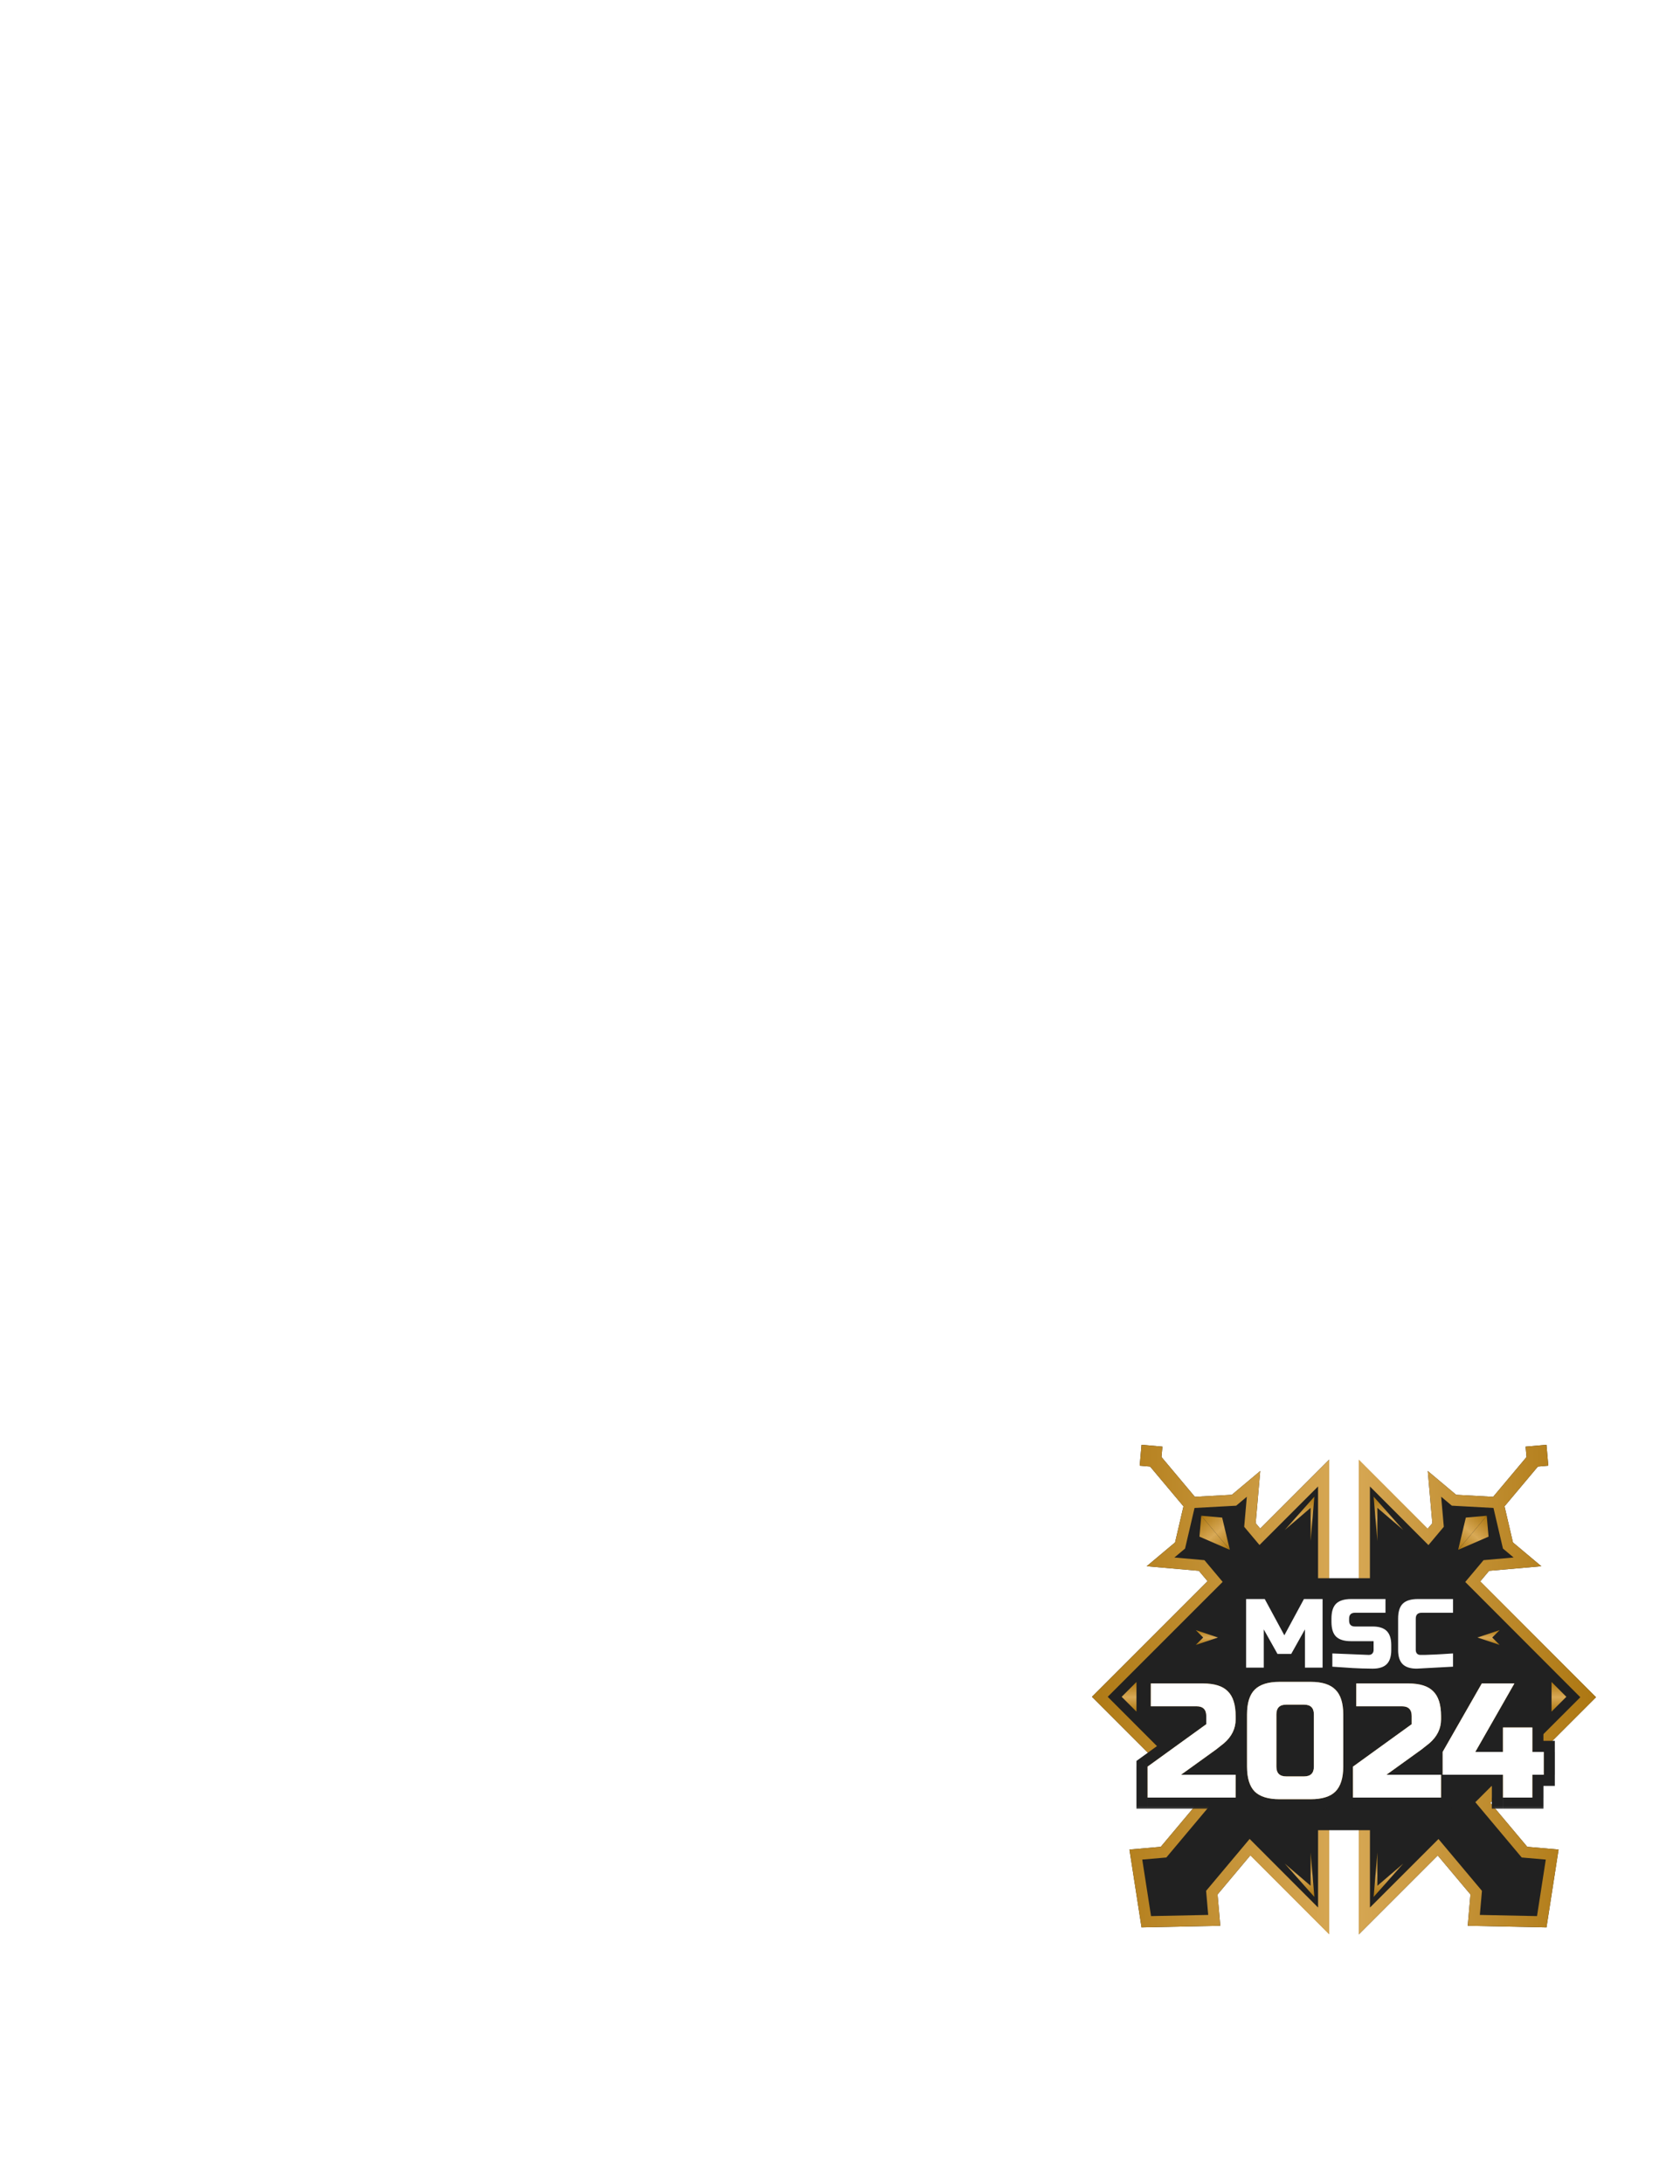 <svg xmlns="http://www.w3.org/2000/svg" width="100" height="130" fill="none" xmlns:v="https://vecta.io/nano"><g fill-rule="evenodd"><path d="M92.161 87.243L92.052 86l-1.243.109.054.621-1.985 2.366-2.203-.12-1.69-1.418.272 3.108-.282.336-4.094-4.094v8.973L80 96.932l-.882-1.052v-8.998l-4.105 4.105-.27-.322.272-3.108-1.69 1.418-2.203.12-1.985-2.366.054-.621L67.948 86l-.109 1.243.621.054 1.985 2.366-.501 2.148-1.69 1.418 3.108.272.519.618L65 101l6.3 6.3-2.206 2.629-1.865.163.719 4.635 4.689-.097-.163-1.865 1.958-2.334 4.686 4.687v-10.271l.882-1.052.882 1.052v10.296l4.698-4.698 1.947 2.32-.163 1.865 4.689.097.719-4.635-1.865-.163-2.195-2.615L95 101.025l-6.892-6.892.53-.632 3.108-.272-1.69-1.418-.501-2.148 1.985-2.366.621-.054z" fill="#212121"/><path d="M88.638 93.501l3.108-.272-1.69-1.418-.501-2.148 1.985-2.366.621-.054L92.052 86l-1.243.109.054.621-1.985 2.366-2.203-.12-1.69-1.418.272 3.108-.274.326-4.102-4.109v8.998L80 96.932l-.882-1.052v-8.998l-4.105 4.105-.27-.322.272-3.108-1.69 1.418-2.203.12-1.985-2.366.054-.621L67.948 86l-.109 1.243.621.054 1.985 2.366-.501 2.148-1.69 1.418 3.108.272.519.618L65 101l6.295 6.306-2.201 2.623-1.865.163.719 4.635 4.689-.097-.163-1.865 1.95-2.324 4.694 4.702v-10.296l.882-1.052.882 1.052v10.296l4.698-4.698 1.947 2.32-.163 1.865 4.689.097.719-4.635-1.865-.163-2.195-2.615L95 101.025l-6.887-6.899.524-.625zm5.427 7.524l-6.848-6.86 1.09-1.299 1.789-.157-.635-.533-.564-2.417-2.478-.135-.635-.533.157 1.789-.915 1.09-3.483-3.489v7.639L80 97.961l-1.544-1.84V88.48l-3.486 3.486-.911-1.085.157-1.789-.635.533-2.478.135-.564 2.417-.635.533 1.789.157 1.084 1.292L65.936 101l6.256 6.267-2.767 3.298-1.433.125.522 3.363 3.403-.07-.125-1.433 2.591-3.089 4.074 4.082v-8.937l1.544-1.84 1.544 1.84v8.939l4.079-4.079 2.587 3.084-.125 1.433 3.403.07.522-3.363-1.433-.125-2.761-3.291 6.25-6.249z" fill="url(#C)"/></g><path fill="#212121" d="M76.029 93.941h7.941v15h-7.941z"/><mask id="A" maskUnits="userSpaceOnUse" x="67.115" y="99" width="26" height="9" fill="#000"><path fill="#fff" d="M67.115 99h26v9h-26z"/><path d="M73.55 102.341c0 .55-.233 1.026-.699 1.427l-.466.369-2.087 1.504h3.251V107h-5.241v-1.844l3.494-2.524v-.485c0-.388-.194-.582-.582-.582h-2.718v-1.359h3.106c.679 0 1.171.155 1.475.466.311.304.466.796.466 1.475v.194zm4.657-.291c0-.388-.194-.582-.582-.582h-1.068c-.388 0-.582.194-.582.582v3.106c0 .388.194.582.582.582h1.068c.388 0 .582-.194.582-.582v-3.106zm1.747 3.106c0 .679-.155 1.174-.466 1.485-.304.304-.796.456-1.475.456h-1.844c-.679 0-1.174-.152-1.485-.456-.304-.311-.456-.806-.456-1.485v-3.106c0-.679.152-1.171.456-1.475.311-.311.806-.466 1.485-.466h1.844c.679 0 1.171.155 1.475.466.311.304.466.796.466 1.475v3.106zm5.823-2.815c0 .55-.233 1.026-.699 1.427l-.466.369-2.087 1.504h3.251V107h-5.241v-1.844l3.494-2.524v-.485c0-.388-.194-.582-.582-.582H80.73v-1.359h3.106c.679 0 1.171.155 1.475.466.311.304.466.796.466 1.475v.194zm3.686 3.3h-3.591v-1.359l2.33-4.076h1.941l-2.329 4.076h1.65v-1.456h1.747v1.456h.679v1.359h-.679V107h-1.747v-1.359z"/></mask><use href="#Q" fill="#212121"/><path d="M72.851 103.768l-.432-.502v.001l.433.501zm-.466.369l.387.537.004-.003-.391-.534zm-2.087 1.504l-.387-.537-1.663 1.199h2.05v-.662zm3.251 0h.662v-.662h-.662v.662zm0 1.359v.662h.662V107h-.662zm-5.241 0h-.662v.662h.662V107zm0-1.844l-.387-.537-.274.199v.338h.662zm3.494-2.524l.387.537.274-.198v-.339h-.662zm-3.3-1.067h-.662v.661h.662v-.661zm0-1.359v-.662h-.662v.662h.662zm4.581.466l-.473.463.01.01.463-.473zm-.196 1.669c0 .333-.13.633-.469.925l.864 1.003c.593-.51.929-1.161.929-1.928h-1.323zm-.47.926l-.424.335.781 1.069.508-.402-.865-1.002zm-.42.333l-2.087 1.504.774 1.074 2.087-1.504-.774-1.074zm-1.7 2.703h3.251v-1.324h-3.251v1.324zm2.59-.662V107h1.323v-1.359h-1.323zm.662.697h-5.241v1.324h5.241v-1.324zm-4.579.662v-1.844h-1.324V107h1.324zm-.274-1.308l3.494-2.523-.775-1.073-3.494 2.523.775 1.073zm3.768-3.06v-.485h-1.323v.485h1.323zm0-.485c0-.296-.074-.64-.339-.905s-.608-.339-.905-.339v1.323c.044 0 .055.006.045.003s-.044-.018-.077-.051-.046-.063-.051-.076.002.001.002.045h1.323zm-1.244-1.244h-2.718v1.323h2.718v-1.323zm-2.056.662v-1.359h-1.323v1.359h1.323zm-.662-.697h3.106v-1.324h-3.106v1.324zm3.106 0c.599 0 .878.139 1.002.267l.946-.926c-.483-.494-1.189-.665-1.948-.665v1.324zm1.012.277c.127.124.267.403.267 1.002h1.323c0-.76-.171-1.465-.665-1.948l-.926.946zm.267 1.002v.194h1.323v-.194h-1.323zm6.6 4.494l-.468-.468.468.468zm-4.804 0l-.473.463.01.01.463-.473zm0-6.066l-.468-.468h0l.468.468zm4.804 0l-.473.463.01.01.463-.473zm-.619 1.475c0-.296-.075-.64-.339-.905s-.609-.339-.905-.339v1.323c.044 0 .055.006.046.003s-.044-.019-.077-.051-.046-.063-.051-.077.002.002.002.046h1.324zm-1.244-1.244h-1.068v1.323h1.068v-1.323zm-1.068 0c-.296 0-.64.074-.905.339s-.339.609-.339.905h1.324c0-.044.006-.055.002-.046s-.018.045-.051.077-.064.047-.077.051.002-.003.046-.003v-1.323zm-1.244 1.244v3.106h1.324v-3.106h-1.324zm0 3.106c0 .296.075.64.339.905s.609.339.905.339v-1.324c-.044 0-.055-.005-.046-.002s.044.018.077.051.046.063.051.076-.002-.001-.002-.045h-1.324zm1.244 1.244h1.068v-1.324h-1.068v1.324zm1.068 0c.296 0 .64-.074.905-.339s.339-.609.339-.905h-1.324c0 .044-.006.055-.002.045s.018-.044.051-.076.064-.047.077-.051-.002.002-.046.002v1.324zm1.244-1.244v-3.106h-1.324v3.106h1.324zm.423 0c0 .597-.139.884-.272 1.017l.936.936c.488-.488.66-1.192.66-1.953h-1.324zm-.272 1.017c-.124.124-.405.262-1.007.262v1.324c.757 0 1.46-.166 1.943-.65l-.936-.936zm-1.007.262h-1.844v1.324h1.844v-1.324zm-1.844 0c-.601 0-.889-.137-1.022-.267l-.926.946c.488.478 1.19.645 1.948.645v-1.324zm-1.012-.257c-.13-.133-.267-.421-.267-1.022h-1.324c0 .758.167 1.459.645 1.948l.946-.926zm-.267-1.022v-3.106h-1.324v3.106h1.324zm0-3.106c0-.602.138-.883.262-1.007l-.936-.936c-.484.484-.65 1.187-.65 1.943h1.324zm.262-1.007c.133-.133.419-.272 1.017-.272v-1.324c-.761 0-1.465.172-1.953.66l.936.936zm1.017-.272h1.844v-1.324h-1.844v1.324zm1.844 0c.599 0 .878.139 1.002.267l.946-.926c-.483-.494-1.188-.665-1.948-.665v1.324zm1.012.277c.128.124.267.403.267 1.002h1.324c0-.76-.171-1.465-.665-1.948l-.926.946zm.267 1.002v3.106h1.324v-3.106h-1.324zm5.786 1.718l-.432-.502-.001.001.433.501zm-.466.369l.387.537.003-.003-.39-.534zm-2.087 1.504l-.387-.537-1.662 1.199h2.049v-.662zm3.251 0h.662v-.662h-.662v.662zm0 1.359v.662h.662V107h-.662zm-5.241 0h-.662v.662h.662V107zm0-1.844l-.388-.537-.274.199v.338h.662zm3.494-2.524l.387.537.274-.198v-.339h-.662zm-3.3-1.067h-.662v.661h.662v-.661zm0-1.359v-.662h-.662v.662h.662zm4.581.466l-.473.463.01.01.463-.473zm-.196 1.669c0 .333-.13.633-.469.925l.864 1.003c.593-.51.929-1.161.929-1.928h-1.324zm-.47.926l-.424.335.781 1.069.508-.402-.865-1.002zm-.42.333l-2.087 1.504.774 1.074L85 104.674l-.774-1.074zm-1.7 2.703h3.251v-1.324h-3.251v1.324zm2.59-.662V107h1.324v-1.359h-1.324zm.662.697h-5.241v1.324h5.241v-1.324zm-4.579.662v-1.844h-1.324V107h1.324zm-.274-1.308l3.494-2.523-.775-1.073-3.494 2.523.775 1.073zm3.768-3.06v-.485h-1.324v.485h1.324zm0-.485c0-.296-.075-.64-.339-.905s-.609-.339-.905-.339v1.323c.044 0 .055.006.046.003s-.044-.018-.077-.051-.046-.063-.051-.076.002.001.002.045h1.324zm-1.244-1.244H80.73v1.323h2.718v-1.323zm-2.056.662v-1.359h-1.324v1.359h1.324zm-.662-.697h3.106v-1.324H80.73v1.324zm3.106 0c.599 0 .878.139 1.002.267l.946-.926c-.483-.494-1.188-.665-1.948-.665v1.324zm1.012.277c.128.124.267.403.267 1.002h1.324c0-.76-.171-1.465-.665-1.948l-.926.946zm.267 1.002v.194h1.324v-.194h-1.324zm4.348 3.494h.662v-.662h-.662v.662zm-3.591 0h-.662v.662h.662v-.662zm0-1.359l-.575-.328-.087.153v.175h.662zm2.33-4.076v-.662h-.384l-.191.334.575.328zm1.941 0l.575.328.566-.99h-1.14v.662zm-2.329 4.076l-.575-.328-.566.99h1.14v-.662zm1.65 0v.662h.662v-.662h-.662zm0-1.456v-.661h-.662v.661h.662zm1.747 0h.662v-.661h-.662v.661zm0 1.456h-.662v.662h.662v-.662zm.679 0h.662v-.661h-.662v.661zm0 1.359v.662h.662v-.662h-.662zm-.679 0v-.662h-.662v.662h.662zm0 1.359v.662h.662V107h-.662zm-1.747 0h-.662v.662h.662V107zm0-2.021h-3.591v1.324h3.591v-1.324zm-2.929.662v-1.359h-1.323v1.359h1.323zm-.087-1.03l2.329-4.077-1.149-.656-2.329 4.076 1.149.657zm1.755-3.743h1.941v-1.324h-1.941v1.324zm1.367-.99l-2.329 4.076 1.149.657 2.329-4.077-1.149-.656zm-1.755 5.066h1.65v-1.323h-1.65v1.323zm2.312-.662v-1.456h-1.323v1.456h1.323zm-.662-.794h1.747v-1.323h-1.747v1.323zm1.085-.662v1.456h1.323v-1.456h-1.323zm.662 2.118h.679v-1.323h-.679v1.323zm.018-.662v1.359h1.324v-1.359h-1.324zm.662.697h-.679v1.324h.679v-1.324zm-1.341.662V107h1.323v-1.359h-1.323zm.662.697h-1.747v1.324h1.747v-1.324zm-1.085.662v-1.359h-1.323V107h1.323z" fill="#212121" mask="url(#A)"/><g filter="url(#B)"><use href="#Q" fill="url(#D)"/></g><g fill="#fff"><use href="#Q"/><path d="M77.675 96.989l-.817 1.459h-.817l-.817-1.459v2.276h-1.051V95.18h1.109l1.167 2.159 1.167-2.159h1.109v4.085h-1.05v-2.276zm1.63 1.43l2.165.088c.09 0 .16-.025.21-.076s.082-.126.082-.216v-.525H80.42c-.409 0-.706-.091-.893-.274s-.274-.484-.274-.893v-.175c0-.409.091-.704.274-.887s.484-.28.893-.28h2.049v.817h-1.815c-.234 0-.35.117-.35.35v.117c0 .233.117.35.35.35h1.05c.381 0 .662.09.84.269s.269.459.269.84v.292c0 .381-.09.661-.269.84s-.459.269-.84.269c-.198 0-.409-.004-.63-.012l-.537-.023-1.231-.082v-.788zm7.183.788l-2.159.117c-.381 0-.661-.09-.84-.269s-.268-.459-.268-.84v-1.867c0-.409.091-.704.274-.887s.484-.28.893-.28h2.101v.817h-1.867c-.233 0-.35.117-.35.35v1.867c0 .09.025.161.076.216s.123.076.204.076h.269l.303-.012.315-.012.414-.023.636-.041v.788z"/></g><g fill-rule="evenodd"><path d="M67.647 100.118l-.882.882.882.882V101v-.882z" fill="url(#E)"/><path d="M92.353 100.118l.882.882-.882.882V101v-.882z" fill="url(#F)"/><path d="M72.5 97.471l-1.323-.441.441.441-.441.441 1.323-.441z" fill="url(#G)"/><path d="M87.941 97.471l1.323-.441-.441.441.441.441-1.323-.441z" fill="url(#H)"/></g><path d="M78.235 112.912l-.221-2.647v1.985l-1.544-1.324 1.765 1.986z" fill="url(#I)"/><path d="M78.235 89.088l-.221 2.647V89.75l-1.544 1.323 1.765-1.985z" fill="url(#J)"/><path d="M81.765 112.912l.221-2.647v1.985l1.544-1.324-1.765 1.986z" fill="url(#K)"/><path d="M81.765 89.088l.221 2.647V89.75l1.544 1.323-1.765-1.985z" fill="url(#L)"/><path d="M71.395 91.467l.109-1.243 1.701 2.028-1.81-.785z" fill="url(#M)"/><path d="M72.747 90.332l-1.243-.109 1.701 2.028-.458-1.919z" fill="url(#N)"/><path d="M88.605 91.467l-.109-1.243-1.701 2.028 1.81-.785z" fill="url(#O)"/><path d="M87.253 90.332l1.243-.109-1.701 2.028.458-1.919z" fill="url(#P)"/><defs><filter id="B" x="66.544" y="98.344" width="27.111" height="10.518" filterUnits="userSpaceOnUse" color-interpolation-filters="sRGB"><feFlood flood-opacity="0"/><feBlend in="SourceGraphic"/><feGaussianBlur stdDeviation=".882"/></filter><linearGradient id="C" x1="63.598" y1="100.571" x2="95.549" y2="100.571" href="#R"><stop stop-color="#ab750f"/><stop offset=".516" stop-color="#d8a956"/><stop offset="1" stop-color="#ab750f"/></linearGradient><linearGradient id="D" x1="80.115" y1="100" x2="80.115" y2="107" href="#R"><stop stop-color="#ab750f"/><stop offset=".516" stop-color="#d8a956"/><stop offset="1" stop-color="#ab750f"/></linearGradient><linearGradient id="E" x1="67.206" y1="100.118" x2="67.206" y2="101.882" href="#R"><stop stop-color="#ab750f"/><stop offset=".516" stop-color="#d8a956"/><stop offset="1" stop-color="#ab750f"/></linearGradient><linearGradient id="F" x1="92.794" y1="100.118" x2="92.794" y2="101.882" href="#R"><stop stop-color="#ab750f"/><stop offset=".516" stop-color="#d8a956"/><stop offset="1" stop-color="#ab750f"/></linearGradient><linearGradient id="G" x1="71.838" y1="97.029" x2="71.838" y2="97.912" href="#R"><stop stop-color="#ab750f"/><stop offset=".516" stop-color="#d8a956"/><stop offset="1" stop-color="#ab750f"/></linearGradient><linearGradient id="H" x1="88.603" y1="97.029" x2="88.603" y2="97.912" href="#R"><stop stop-color="#ab750f"/><stop offset=".516" stop-color="#d8a956"/><stop offset="1" stop-color="#ab750f"/></linearGradient><linearGradient id="I" x1="77.353" y1="110.265" x2="77.353" y2="112.912" href="#R"><stop stop-color="#ab750f"/><stop offset=".516" stop-color="#d8a956"/><stop offset="1" stop-color="#ab750f"/></linearGradient><linearGradient id="J" x1="77.353" y1="91.735" x2="77.353" y2="89.088" href="#R"><stop stop-color="#ab750f"/><stop offset=".516" stop-color="#d8a956"/><stop offset="1" stop-color="#ab750f"/></linearGradient><linearGradient id="K" x1="82.647" y1="110.265" x2="82.647" y2="112.912" href="#R"><stop stop-color="#ab750f"/><stop offset=".516" stop-color="#d8a956"/><stop offset="1" stop-color="#ab750f"/></linearGradient><linearGradient id="L" x1="82.647" y1="91.735" x2="82.647" y2="89.088" href="#R"><stop stop-color="#ab750f"/><stop offset=".516" stop-color="#d8a956"/><stop offset="1" stop-color="#ab750f"/></linearGradient><linearGradient id="M" x1="71.166" y1="90.507" x2="72.868" y2="92.535" href="#R"><stop stop-color="#ab750f"/><stop offset=".516" stop-color="#d8a956"/><stop offset="1" stop-color="#ab750f"/></linearGradient><linearGradient id="N" x1="71.842" y1="89.94" x2="73.543" y2="91.968" href="#R"><stop stop-color="#ab750f"/><stop offset=".516" stop-color="#d8a956"/><stop offset="1" stop-color="#ab750f"/></linearGradient><linearGradient id="O" x1="88.834" y1="90.507" x2="87.133" y2="92.535" href="#R"><stop stop-color="#ab750f"/><stop offset=".516" stop-color="#d8a956"/><stop offset="1" stop-color="#ab750f"/></linearGradient><linearGradient id="P" x1="88.158" y1="89.94" x2="86.457" y2="91.968" href="#R"><stop stop-color="#ab750f"/><stop offset=".516" stop-color="#d8a956"/><stop offset="1" stop-color="#ab750f"/></linearGradient><path id="Q" d="M73.55 102.341c0 .55-.233 1.026-.699 1.427l-.466.369-2.087 1.504h3.251V107h-5.241v-1.844l3.494-2.524v-.485c0-.388-.194-.582-.582-.582h-2.718v-1.359h3.106c.679 0 1.171.155 1.475.466.311.304.466.796.466 1.475v.194zm4.657-.291c0-.388-.194-.582-.582-.582h-1.068c-.388 0-.582.194-.582.582v3.106c0 .388.194.582.582.582h1.068c.388 0 .582-.194.582-.582v-3.106zm1.747 3.106c0 .679-.155 1.174-.466 1.485-.304.304-.796.456-1.475.456h-1.844c-.679 0-1.174-.152-1.485-.456-.304-.311-.456-.806-.456-1.485v-3.106c0-.679.152-1.171.456-1.475.311-.311.806-.466 1.485-.466h1.844c.679 0 1.171.155 1.475.466.311.304.466.796.466 1.475v3.106zm5.823-2.815c0 .55-.233 1.026-.699 1.427l-.466.369-2.087 1.504h3.251V107h-5.241v-1.844l3.494-2.524v-.485c0-.388-.194-.582-.582-.582H80.73v-1.359h3.106c.679 0 1.171.155 1.475.466.311.304.466.796.466 1.475v.194zm3.686 3.3h-3.591v-1.359l2.33-4.076h1.941l-2.329 4.076h1.65v-1.456h1.747v1.456h.679v1.359h-.679V107h-1.747v-1.359z"/><linearGradient id="R" gradientUnits="userSpaceOnUse"/></defs></svg>